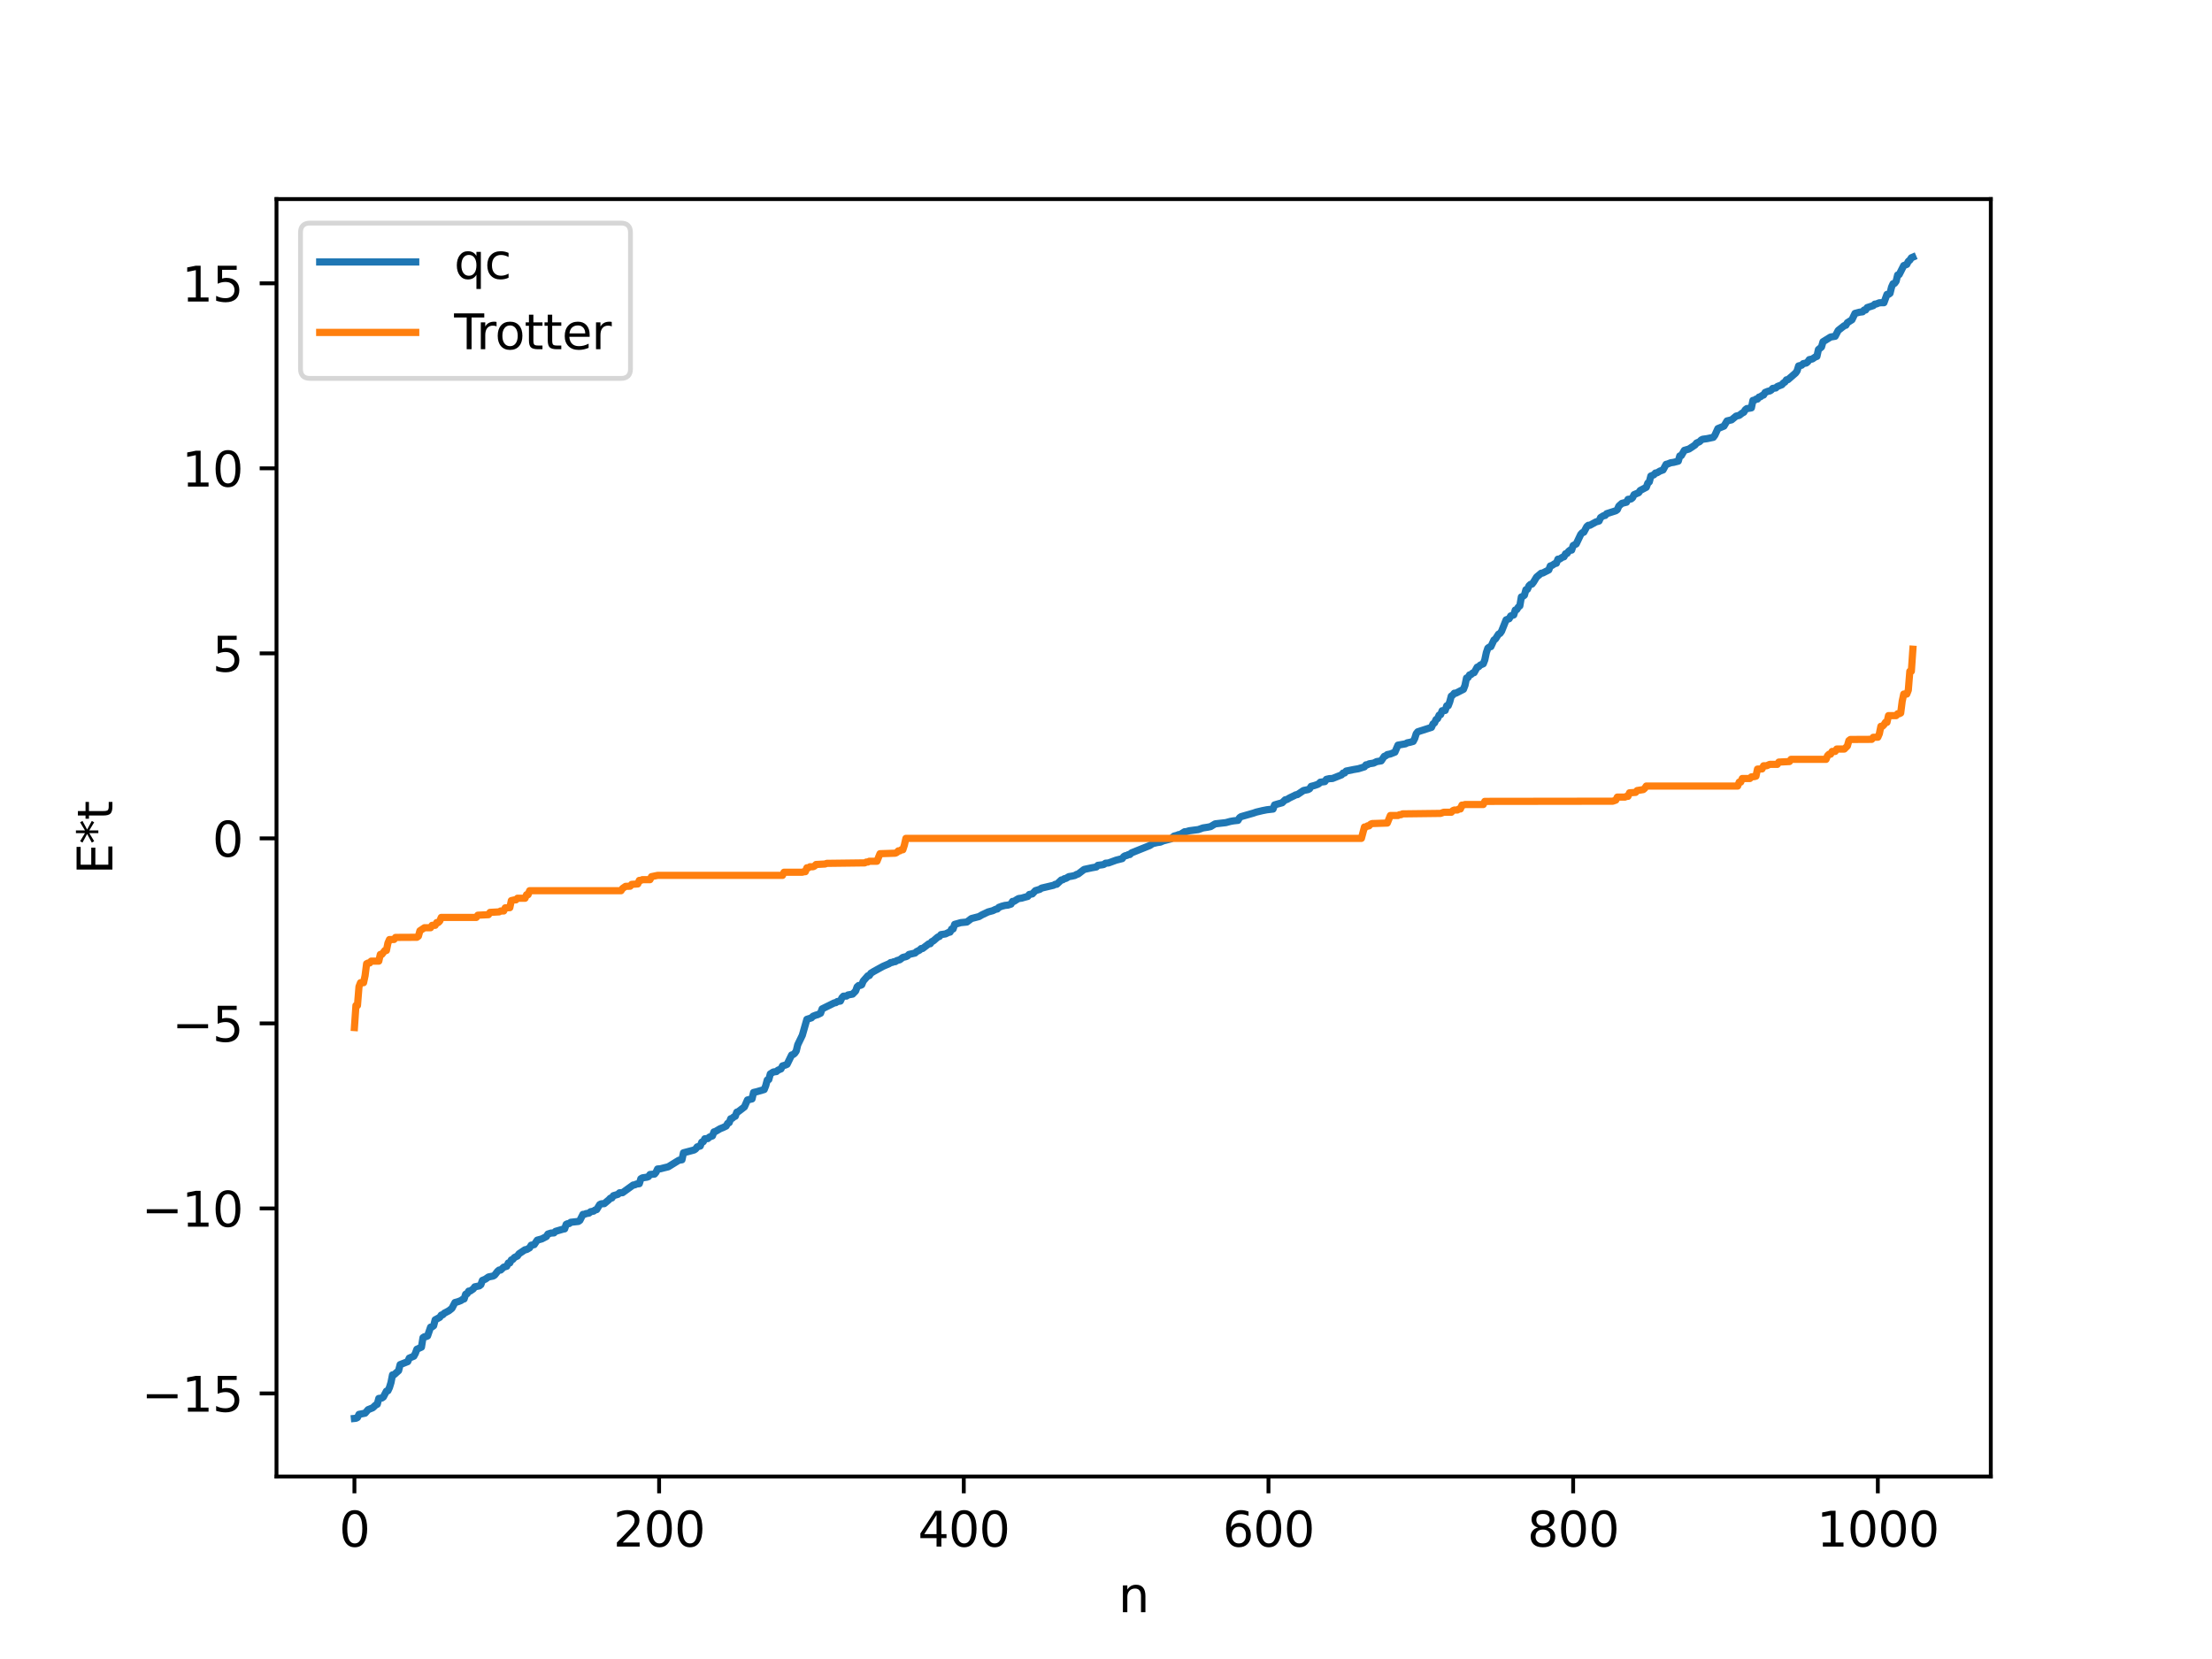 <?xml version="1.0" encoding="utf-8" standalone="no"?>
<!DOCTYPE svg PUBLIC "-//W3C//DTD SVG 1.1//EN"
  "http://www.w3.org/Graphics/SVG/1.1/DTD/svg11.dtd">
<svg xmlns:xlink="http://www.w3.org/1999/xlink" width="460.8pt" height="345.6pt" viewBox="0 0 460.8 345.6" xmlns="http://www.w3.org/2000/svg" version="1.1">
 <defs>
  <style type="text/css">*{stroke-linejoin: round; stroke-linecap: butt}</style>
 </defs>
 <g id="figure_1">
  <g id="patch_1">
   <path d="M 0 345.6 
L 460.8 345.6 
L 460.8 0 
L 0 0 
z
" style="fill: #ffffff"/>
  </g>
  <g id="axes_1">
   <g id="patch_2">
    <path d="M 57.6 307.584 
L 414.72 307.584 
L 414.72 41.472 
L 57.6 41.472 
z
" style="fill: #ffffff"/>
   </g>
   <g id="matplotlib.axis_1">
    <g id="xtick_1">
     <g id="line2d_1">
      <defs>
       <path id="m1000b9de27" d="M 0 0 
L 0 3.5 
" style="stroke: #000000; stroke-width: 0.8"/>
      </defs>
      <g>
       <use xlink:href="#m1000b9de27" x="73.833" y="307.584" style="stroke: #000000; stroke-width: 0.8"/>
      </g>
     </g>
     <g id="text_1">
      <!-- 0 -->
      <g transform="translate(70.651 322.182) scale(0.1 -0.1)">
       <defs>
        <path id="DejaVuSans-30" d="M 2034 4250 
Q 1547 4250 1301 3770 
Q 1056 3291 1056 2328 
Q 1056 1369 1301 889 
Q 1547 409 2034 409 
Q 2525 409 2770 889 
Q 3016 1369 3016 2328 
Q 3016 3291 2770 3770 
Q 2525 4250 2034 4250 
z
M 2034 4750 
Q 2819 4750 3233 4129 
Q 3647 3509 3647 2328 
Q 3647 1150 3233 529 
Q 2819 -91 2034 -91 
Q 1250 -91 836 529 
Q 422 1150 422 2328 
Q 422 3509 836 4129 
Q 1250 4750 2034 4750 
z
" transform="scale(0.016)"/>
       </defs>
       <use xlink:href="#DejaVuSans-30"/>
      </g>
     </g>
    </g>
    <g id="xtick_2">
     <g id="line2d_2">
      <g>
       <use xlink:href="#m1000b9de27" x="137.304" y="307.584" style="stroke: #000000; stroke-width: 0.8"/>
      </g>
     </g>
     <g id="text_2">
      <!-- 200 -->
      <g transform="translate(127.76 322.182) scale(0.1 -0.1)">
       <defs>
        <path id="DejaVuSans-32" d="M 1228 531 
L 3431 531 
L 3431 0 
L 469 0 
L 469 531 
Q 828 903 1448 1529 
Q 2069 2156 2228 2338 
Q 2531 2678 2651 2914 
Q 2772 3150 2772 3378 
Q 2772 3750 2511 3984 
Q 2250 4219 1831 4219 
Q 1534 4219 1204 4116 
Q 875 4013 500 3803 
L 500 4441 
Q 881 4594 1212 4672 
Q 1544 4750 1819 4750 
Q 2544 4750 2975 4387 
Q 3406 4025 3406 3419 
Q 3406 3131 3298 2873 
Q 3191 2616 2906 2266 
Q 2828 2175 2409 1742 
Q 1991 1309 1228 531 
z
" transform="scale(0.016)"/>
       </defs>
       <use xlink:href="#DejaVuSans-32"/>
       <use xlink:href="#DejaVuSans-30" x="63.623"/>
       <use xlink:href="#DejaVuSans-30" x="127.246"/>
      </g>
     </g>
    </g>
    <g id="xtick_3">
     <g id="line2d_3">
      <g>
       <use xlink:href="#m1000b9de27" x="200.775" y="307.584" style="stroke: #000000; stroke-width: 0.8"/>
      </g>
     </g>
     <g id="text_3">
      <!-- 400 -->
      <g transform="translate(191.231 322.182) scale(0.1 -0.1)">
       <defs>
        <path id="DejaVuSans-34" d="M 2419 4116 
L 825 1625 
L 2419 1625 
L 2419 4116 
z
M 2253 4666 
L 3047 4666 
L 3047 1625 
L 3713 1625 
L 3713 1100 
L 3047 1100 
L 3047 0 
L 2419 0 
L 2419 1100 
L 313 1100 
L 313 1709 
L 2253 4666 
z
" transform="scale(0.016)"/>
       </defs>
       <use xlink:href="#DejaVuSans-34"/>
       <use xlink:href="#DejaVuSans-30" x="63.623"/>
       <use xlink:href="#DejaVuSans-30" x="127.246"/>
      </g>
     </g>
    </g>
    <g id="xtick_4">
     <g id="line2d_4">
      <g>
       <use xlink:href="#m1000b9de27" x="264.246" y="307.584" style="stroke: #000000; stroke-width: 0.8"/>
      </g>
     </g>
     <g id="text_4">
      <!-- 600 -->
      <g transform="translate(254.702 322.182) scale(0.1 -0.1)">
       <defs>
        <path id="DejaVuSans-36" d="M 2113 2584 
Q 1688 2584 1439 2293 
Q 1191 2003 1191 1497 
Q 1191 994 1439 701 
Q 1688 409 2113 409 
Q 2538 409 2786 701 
Q 3034 994 3034 1497 
Q 3034 2003 2786 2293 
Q 2538 2584 2113 2584 
z
M 3366 4563 
L 3366 3988 
Q 3128 4100 2886 4159 
Q 2644 4219 2406 4219 
Q 1781 4219 1451 3797 
Q 1122 3375 1075 2522 
Q 1259 2794 1537 2939 
Q 1816 3084 2150 3084 
Q 2853 3084 3261 2657 
Q 3669 2231 3669 1497 
Q 3669 778 3244 343 
Q 2819 -91 2113 -91 
Q 1303 -91 875 529 
Q 447 1150 447 2328 
Q 447 3434 972 4092 
Q 1497 4750 2381 4750 
Q 2619 4750 2861 4703 
Q 3103 4656 3366 4563 
z
" transform="scale(0.016)"/>
       </defs>
       <use xlink:href="#DejaVuSans-36"/>
       <use xlink:href="#DejaVuSans-30" x="63.623"/>
       <use xlink:href="#DejaVuSans-30" x="127.246"/>
      </g>
     </g>
    </g>
    <g id="xtick_5">
     <g id="line2d_5">
      <g>
       <use xlink:href="#m1000b9de27" x="327.717" y="307.584" style="stroke: #000000; stroke-width: 0.8"/>
      </g>
     </g>
     <g id="text_5">
      <!-- 800 -->
      <g transform="translate(318.173 322.182) scale(0.1 -0.1)">
       <defs>
        <path id="DejaVuSans-38" d="M 2034 2216 
Q 1584 2216 1326 1975 
Q 1069 1734 1069 1313 
Q 1069 891 1326 650 
Q 1584 409 2034 409 
Q 2484 409 2743 651 
Q 3003 894 3003 1313 
Q 3003 1734 2745 1975 
Q 2488 2216 2034 2216 
z
M 1403 2484 
Q 997 2584 770 2862 
Q 544 3141 544 3541 
Q 544 4100 942 4425 
Q 1341 4750 2034 4750 
Q 2731 4750 3128 4425 
Q 3525 4100 3525 3541 
Q 3525 3141 3298 2862 
Q 3072 2584 2669 2484 
Q 3125 2378 3379 2068 
Q 3634 1759 3634 1313 
Q 3634 634 3220 271 
Q 2806 -91 2034 -91 
Q 1263 -91 848 271 
Q 434 634 434 1313 
Q 434 1759 690 2068 
Q 947 2378 1403 2484 
z
M 1172 3481 
Q 1172 3119 1398 2916 
Q 1625 2713 2034 2713 
Q 2441 2713 2670 2916 
Q 2900 3119 2900 3481 
Q 2900 3844 2670 4047 
Q 2441 4250 2034 4250 
Q 1625 4250 1398 4047 
Q 1172 3844 1172 3481 
z
" transform="scale(0.016)"/>
       </defs>
       <use xlink:href="#DejaVuSans-38"/>
       <use xlink:href="#DejaVuSans-30" x="63.623"/>
       <use xlink:href="#DejaVuSans-30" x="127.246"/>
      </g>
     </g>
    </g>
    <g id="xtick_6">
     <g id="line2d_6">
      <g>
       <use xlink:href="#m1000b9de27" x="391.188" y="307.584" style="stroke: #000000; stroke-width: 0.8"/>
      </g>
     </g>
     <g id="text_6">
      <!-- 1000 -->
      <g transform="translate(378.463 322.182) scale(0.1 -0.1)">
       <defs>
        <path id="DejaVuSans-31" d="M 794 531 
L 1825 531 
L 1825 4091 
L 703 3866 
L 703 4441 
L 1819 4666 
L 2450 4666 
L 2450 531 
L 3481 531 
L 3481 0 
L 794 0 
L 794 531 
z
" transform="scale(0.016)"/>
       </defs>
       <use xlink:href="#DejaVuSans-31"/>
       <use xlink:href="#DejaVuSans-30" x="63.623"/>
       <use xlink:href="#DejaVuSans-30" x="127.246"/>
       <use xlink:href="#DejaVuSans-30" x="190.869"/>
      </g>
     </g>
    </g>
    <g id="text_7">
     <!-- n -->
     <g transform="translate(232.991 335.861) scale(0.1 -0.1)">
      <defs>
       <path id="DejaVuSans-6e" d="M 3513 2113 
L 3513 0 
L 2938 0 
L 2938 2094 
Q 2938 2591 2744 2837 
Q 2550 3084 2163 3084 
Q 1697 3084 1428 2787 
Q 1159 2491 1159 1978 
L 1159 0 
L 581 0 
L 581 3500 
L 1159 3500 
L 1159 2956 
Q 1366 3272 1645 3428 
Q 1925 3584 2291 3584 
Q 2894 3584 3203 3211 
Q 3513 2838 3513 2113 
z
" transform="scale(0.016)"/>
      </defs>
      <use xlink:href="#DejaVuSans-6e"/>
     </g>
    </g>
   </g>
   <g id="matplotlib.axis_2">
    <g id="ytick_1">
     <g id="line2d_7">
      <defs>
       <path id="m506261dd0a" d="M 0 0 
L -3.5 0 
" style="stroke: #000000; stroke-width: 0.8"/>
      </defs>
      <g>
       <use xlink:href="#m506261dd0a" x="57.6" y="290.279" style="stroke: #000000; stroke-width: 0.8"/>
      </g>
     </g>
     <g id="text_8">
      <!-- −15 -->
      <g transform="translate(29.495 294.078) scale(0.1 -0.1)">
       <defs>
        <path id="DejaVuSans-2212" d="M 678 2272 
L 4684 2272 
L 4684 1741 
L 678 1741 
L 678 2272 
z
" transform="scale(0.016)"/>
        <path id="DejaVuSans-35" d="M 691 4666 
L 3169 4666 
L 3169 4134 
L 1269 4134 
L 1269 2991 
Q 1406 3038 1543 3061 
Q 1681 3084 1819 3084 
Q 2600 3084 3056 2656 
Q 3513 2228 3513 1497 
Q 3513 744 3044 326 
Q 2575 -91 1722 -91 
Q 1428 -91 1123 -41 
Q 819 9 494 109 
L 494 744 
Q 775 591 1075 516 
Q 1375 441 1709 441 
Q 2250 441 2565 725 
Q 2881 1009 2881 1497 
Q 2881 1984 2565 2268 
Q 2250 2553 1709 2553 
Q 1456 2553 1204 2497 
Q 953 2441 691 2322 
L 691 4666 
z
" transform="scale(0.016)"/>
       </defs>
       <use xlink:href="#DejaVuSans-2212"/>
       <use xlink:href="#DejaVuSans-31" x="83.789"/>
       <use xlink:href="#DejaVuSans-35" x="147.412"/>
      </g>
     </g>
    </g>
    <g id="ytick_2">
     <g id="line2d_8">
      <g>
       <use xlink:href="#m506261dd0a" x="57.6" y="251.736" style="stroke: #000000; stroke-width: 0.8"/>
      </g>
     </g>
     <g id="text_9">
      <!-- −10 -->
      <g transform="translate(29.495 255.535) scale(0.1 -0.1)">
       <use xlink:href="#DejaVuSans-2212"/>
       <use xlink:href="#DejaVuSans-31" x="83.789"/>
       <use xlink:href="#DejaVuSans-30" x="147.412"/>
      </g>
     </g>
    </g>
    <g id="ytick_3">
     <g id="line2d_9">
      <g>
       <use xlink:href="#m506261dd0a" x="57.6" y="213.193" style="stroke: #000000; stroke-width: 0.8"/>
      </g>
     </g>
     <g id="text_10">
      <!-- −5 -->
      <g transform="translate(35.858 216.992) scale(0.1 -0.1)">
       <use xlink:href="#DejaVuSans-2212"/>
       <use xlink:href="#DejaVuSans-35" x="83.789"/>
      </g>
     </g>
    </g>
    <g id="ytick_4">
     <g id="line2d_10">
      <g>
       <use xlink:href="#m506261dd0a" x="57.6" y="174.65" style="stroke: #000000; stroke-width: 0.8"/>
      </g>
     </g>
     <g id="text_11">
      <!-- 0 -->
      <g transform="translate(44.237 178.449) scale(0.1 -0.1)">
       <use xlink:href="#DejaVuSans-30"/>
      </g>
     </g>
    </g>
    <g id="ytick_5">
     <g id="line2d_11">
      <g>
       <use xlink:href="#m506261dd0a" x="57.6" y="136.107" style="stroke: #000000; stroke-width: 0.8"/>
      </g>
     </g>
     <g id="text_12">
      <!-- 5 -->
      <g transform="translate(44.237 139.906) scale(0.1 -0.1)">
       <use xlink:href="#DejaVuSans-35"/>
      </g>
     </g>
    </g>
    <g id="ytick_6">
     <g id="line2d_12">
      <g>
       <use xlink:href="#m506261dd0a" x="57.6" y="97.564" style="stroke: #000000; stroke-width: 0.8"/>
      </g>
     </g>
     <g id="text_13">
      <!-- 10 -->
      <g transform="translate(37.875 101.363) scale(0.1 -0.1)">
       <use xlink:href="#DejaVuSans-31"/>
       <use xlink:href="#DejaVuSans-30" x="63.623"/>
      </g>
     </g>
    </g>
    <g id="ytick_7">
     <g id="line2d_13">
      <g>
       <use xlink:href="#m506261dd0a" x="57.6" y="59.02" style="stroke: #000000; stroke-width: 0.8"/>
      </g>
     </g>
     <g id="text_14">
      <!-- 15 -->
      <g transform="translate(37.875 62.82) scale(0.1 -0.1)">
       <use xlink:href="#DejaVuSans-31"/>
       <use xlink:href="#DejaVuSans-35" x="63.623"/>
      </g>
     </g>
    </g>
    <g id="text_15">
     <!-- E*t -->
     <g transform="translate(23.416 182.148) rotate(-90) scale(0.1 -0.1)">
      <defs>
       <path id="DejaVuSans-45" d="M 628 4666 
L 3578 4666 
L 3578 4134 
L 1259 4134 
L 1259 2753 
L 3481 2753 
L 3481 2222 
L 1259 2222 
L 1259 531 
L 3634 531 
L 3634 0 
L 628 0 
L 628 4666 
z
" transform="scale(0.016)"/>
       <path id="DejaVuSans-2a" d="M 3009 3897 
L 1888 3291 
L 3009 2681 
L 2828 2375 
L 1778 3009 
L 1778 1831 
L 1422 1831 
L 1422 3009 
L 372 2375 
L 191 2681 
L 1313 3291 
L 191 3897 
L 372 4206 
L 1422 3572 
L 1422 4750 
L 1778 4750 
L 1778 3572 
L 2828 4206 
L 3009 3897 
z
" transform="scale(0.016)"/>
       <path id="DejaVuSans-74" d="M 1172 4494 
L 1172 3500 
L 2356 3500 
L 2356 3053 
L 1172 3053 
L 1172 1153 
Q 1172 725 1289 603 
Q 1406 481 1766 481 
L 2356 481 
L 2356 0 
L 1766 0 
Q 1100 0 847 248 
Q 594 497 594 1153 
L 594 3053 
L 172 3053 
L 172 3500 
L 594 3500 
L 594 4494 
L 1172 4494 
z
" transform="scale(0.016)"/>
      </defs>
      <use xlink:href="#DejaVuSans-45"/>
      <use xlink:href="#DejaVuSans-2a" x="63.184"/>
      <use xlink:href="#DejaVuSans-74" x="113.184"/>
     </g>
    </g>
   </g>
   <g id="line2d_14">
    <path d="M 73.833 295.488 
L 74.15 295.456 
L 74.467 295.292 
L 74.785 294.639 
L 76.054 294.389 
L 76.689 293.656 
L 77.641 293.273 
L 78.276 292.676 
L 78.593 292.532 
L 78.91 291.32 
L 79.545 291.235 
L 79.862 291.02 
L 80.497 289.805 
L 80.815 289.72 
L 81.132 289.046 
L 81.449 288.013 
L 81.767 286.41 
L 82.084 286.382 
L 83.036 285.534 
L 83.353 284.275 
L 84.94 283.65 
L 85.258 282.919 
L 86.21 282.519 
L 86.527 281.934 
L 86.844 281.067 
L 87.796 280.635 
L 88.114 278.662 
L 88.431 278.458 
L 88.748 278.451 
L 89.066 278.307 
L 89.7 276.468 
L 90.018 276.411 
L 90.335 276.175 
L 90.653 274.94 
L 91.605 274.427 
L 91.922 273.955 
L 92.239 273.889 
L 92.557 273.56 
L 93.509 273.056 
L 94.143 272.553 
L 94.778 271.339 
L 95.413 271.168 
L 96.048 270.915 
L 96.365 270.683 
L 96.682 270.594 
L 97 269.611 
L 97.317 269.504 
L 97.634 268.963 
L 97.952 268.94 
L 98.586 268.508 
L 98.904 268.068 
L 99.856 267.873 
L 100.173 267.62 
L 100.491 266.735 
L 101.125 266.467 
L 101.76 266.013 
L 102.712 265.827 
L 103.029 265.647 
L 103.664 264.834 
L 103.981 264.574 
L 104.299 264.571 
L 104.934 263.97 
L 105.568 263.786 
L 105.886 263.102 
L 106.203 263.099 
L 106.52 262.461 
L 106.838 262.352 
L 107.155 261.958 
L 107.79 261.651 
L 108.107 261.192 
L 109.377 260.343 
L 109.694 260.311 
L 110.329 259.943 
L 110.646 259.399 
L 111.281 259.283 
L 111.915 258.346 
L 112.867 258.087 
L 113.82 257.597 
L 114.137 257.076 
L 114.772 256.873 
L 115.406 256.834 
L 115.724 256.514 
L 117.31 256.046 
L 117.628 255.997 
L 117.945 255.053 
L 118.262 254.909 
L 118.58 254.891 
L 118.897 254.622 
L 120.484 254.448 
L 120.801 254.228 
L 121.436 252.979 
L 121.753 252.966 
L 122.071 252.82 
L 122.705 252.713 
L 123.023 252.426 
L 123.658 252.299 
L 123.975 252.057 
L 124.292 251.985 
L 124.927 250.938 
L 125.244 250.777 
L 125.879 250.74 
L 126.831 249.945 
L 127.148 249.605 
L 127.466 249.561 
L 127.783 249.087 
L 128.735 248.801 
L 129.053 248.482 
L 129.687 248.46 
L 131.909 246.858 
L 132.226 246.838 
L 132.543 246.667 
L 133.178 246.585 
L 133.496 245.565 
L 133.813 245.37 
L 134.765 245.227 
L 135.082 245.109 
L 135.4 244.666 
L 136.352 244.581 
L 136.669 244.198 
L 136.986 243.523 
L 137.621 243.467 
L 138.256 243.3 
L 139.208 243.068 
L 141.429 241.697 
L 142.064 241.602 
L 142.381 240.146 
L 144.603 239.561 
L 144.92 239.344 
L 145.238 238.911 
L 145.872 238.74 
L 146.19 237.927 
L 146.507 237.84 
L 146.824 237.223 
L 147.459 237.181 
L 147.777 236.87 
L 148.411 236.632 
L 148.729 235.791 
L 149.046 235.705 
L 149.998 235.14 
L 150.633 234.887 
L 151.267 234.578 
L 151.585 234.017 
L 151.902 233.873 
L 152.22 233.053 
L 152.537 232.968 
L 152.854 232.674 
L 153.172 232.537 
L 153.489 231.682 
L 153.806 231.568 
L 155.076 230.59 
L 155.71 229.141 
L 156.662 228.923 
L 156.98 227.576 
L 157.615 227.432 
L 159.201 226.971 
L 159.519 226.158 
L 159.836 224.981 
L 160.153 224.897 
L 160.471 223.715 
L 161.105 223.31 
L 161.74 223.225 
L 162.058 222.939 
L 162.692 222.674 
L 163.01 222.046 
L 163.644 221.861 
L 163.962 221.715 
L 164.914 219.769 
L 165.231 219.683 
L 165.548 219.418 
L 165.866 218.962 
L 166.183 217.642 
L 167.135 215.677 
L 168.087 212.343 
L 169.039 212.038 
L 169.357 211.704 
L 169.991 211.456 
L 170.309 211.38 
L 170.943 211.07 
L 171.261 210.171 
L 173.8 208.918 
L 174.117 208.871 
L 174.434 208.637 
L 175.069 208.543 
L 175.386 207.857 
L 175.704 207.518 
L 176.339 207.499 
L 176.656 207.265 
L 177.608 207.095 
L 178.243 206.45 
L 178.56 205.572 
L 178.877 205.294 
L 179.195 205.29 
L 179.512 205.143 
L 179.829 204.371 
L 180.781 203.283 
L 181.099 203.231 
L 181.416 202.74 
L 182.051 202.349 
L 183.955 201.302 
L 185.224 200.755 
L 185.542 200.515 
L 185.859 200.501 
L 186.177 200.34 
L 186.494 200.331 
L 186.811 200.119 
L 187.446 199.93 
L 188.081 199.444 
L 188.715 199.293 
L 189.033 199.151 
L 189.35 198.827 
L 190.62 198.537 
L 190.937 198.242 
L 191.572 197.92 
L 191.889 197.604 
L 192.206 197.583 
L 193.476 196.618 
L 193.793 196.596 
L 194.11 196.159 
L 194.428 196.01 
L 195.38 195.186 
L 195.697 195.092 
L 196.015 194.696 
L 196.967 194.551 
L 197.601 194.244 
L 197.919 194.174 
L 198.236 193.535 
L 198.553 193.526 
L 198.871 192.562 
L 199.505 192.387 
L 200.14 192.201 
L 201.41 192.076 
L 202.362 191.351 
L 203.948 190.938 
L 204.583 190.568 
L 205.853 189.969 
L 206.805 189.714 
L 207.439 189.411 
L 207.757 189.362 
L 208.074 189.023 
L 208.709 188.782 
L 209.343 188.617 
L 209.978 188.547 
L 210.613 188.342 
L 210.93 187.781 
L 211.248 187.761 
L 211.882 187.357 
L 212.2 187.182 
L 212.834 187.097 
L 213.469 186.91 
L 214.104 186.745 
L 214.421 186.334 
L 215.056 186.218 
L 215.691 185.539 
L 216.643 185.25 
L 216.96 185.012 
L 219.499 184.412 
L 219.816 184.216 
L 220.134 184.21 
L 221.086 183.318 
L 221.403 183.272 
L 221.72 183.048 
L 222.038 182.994 
L 222.672 182.616 
L 223.307 182.515 
L 223.942 182.369 
L 224.259 182.16 
L 224.577 182.087 
L 225.846 181.117 
L 227.433 180.776 
L 228.385 180.607 
L 228.702 180.267 
L 229.654 180.145 
L 229.972 180.071 
L 230.289 179.825 
L 230.924 179.767 
L 232.51 179.187 
L 233.78 178.864 
L 234.097 178.44 
L 234.415 178.257 
L 234.732 178.216 
L 235.049 178.031 
L 235.367 178.012 
L 235.684 177.681 
L 239.492 176.147 
L 240.127 175.741 
L 241.079 175.518 
L 241.714 175.431 
L 242.348 175.16 
L 243.935 174.752 
L 244.57 174.174 
L 245.205 174.006 
L 245.522 173.864 
L 245.839 173.845 
L 246.791 173.259 
L 247.109 173.253 
L 247.743 173.063 
L 248.696 172.935 
L 249.648 172.815 
L 250.6 172.473 
L 251.552 172.326 
L 252.186 172.198 
L 252.821 171.814 
L 253.139 171.622 
L 255.36 171.369 
L 256.312 171.114 
L 256.947 171.001 
L 257.899 170.896 
L 258.216 170.346 
L 258.534 170.122 
L 261.072 169.396 
L 261.707 169.176 
L 262.977 168.873 
L 263.929 168.686 
L 265.198 168.542 
L 265.515 167.68 
L 266.15 167.49 
L 267.102 167.229 
L 267.737 166.609 
L 268.054 166.573 
L 268.689 166.195 
L 269.641 165.74 
L 269.958 165.568 
L 270.276 165.528 
L 271.545 164.675 
L 272.497 164.487 
L 272.815 164.309 
L 273.132 163.81 
L 273.767 163.65 
L 274.401 163.436 
L 274.719 163.281 
L 275.036 162.947 
L 275.988 162.823 
L 276.305 162.35 
L 276.94 162.204 
L 277.575 162.175 
L 279.479 161.417 
L 279.796 161.034 
L 280.114 161.027 
L 280.431 160.625 
L 282.018 160.304 
L 282.97 160.141 
L 284.239 159.751 
L 284.557 159.332 
L 284.874 159.313 
L 285.191 159.119 
L 286.143 158.967 
L 286.778 158.658 
L 287.73 158.5 
L 288.365 157.563 
L 288.682 157.442 
L 289 157.194 
L 289.634 157.065 
L 290.269 156.813 
L 290.586 156.691 
L 291.221 155.227 
L 292.808 154.95 
L 293.125 154.753 
L 293.76 154.627 
L 294.395 154.447 
L 294.712 153.835 
L 295.029 152.834 
L 295.347 152.444 
L 298.203 151.523 
L 298.52 150.803 
L 298.838 150.593 
L 299.155 149.893 
L 299.472 149.708 
L 299.79 148.975 
L 300.107 148.87 
L 300.424 148.06 
L 301.059 148 
L 301.377 147.024 
L 301.694 147.016 
L 302.011 146.193 
L 302.329 145.011 
L 302.646 144.794 
L 302.963 144.406 
L 303.281 144.401 
L 304.867 143.593 
L 305.185 142.762 
L 305.502 141.242 
L 305.82 141.15 
L 306.137 140.591 
L 306.454 140.508 
L 306.772 140.209 
L 307.089 140.126 
L 307.724 138.984 
L 308.041 138.881 
L 308.358 138.552 
L 308.993 138.278 
L 309.31 137.465 
L 309.628 135.962 
L 309.945 135.022 
L 310.262 134.785 
L 310.58 134.703 
L 311.215 133.326 
L 311.532 133.112 
L 312.167 132.11 
L 312.484 131.95 
L 312.801 131.505 
L 313.753 129.123 
L 314.388 128.891 
L 314.705 128.308 
L 315.34 128.098 
L 315.658 127.081 
L 315.975 126.984 
L 316.292 126.467 
L 316.61 126.214 
L 316.927 124.348 
L 317.244 124.241 
L 317.562 123.989 
L 317.879 122.848 
L 318.196 122.763 
L 318.514 122.032 
L 318.831 121.738 
L 319.148 121.669 
L 319.466 121.259 
L 320.1 120.211 
L 321.053 119.414 
L 321.37 119.375 
L 322.639 118.728 
L 322.957 117.897 
L 323.274 117.811 
L 323.909 117.4 
L 324.226 117.333 
L 324.543 116.484 
L 324.861 116.482 
L 325.496 116.075 
L 325.813 115.99 
L 326.13 115.358 
L 326.448 115.292 
L 326.765 114.853 
L 327.082 114.606 
L 327.4 114.6 
L 327.717 113.646 
L 328.352 113.316 
L 329.304 111.314 
L 329.621 110.973 
L 329.939 110.864 
L 330.573 109.677 
L 330.891 109.422 
L 331.208 109.421 
L 332.477 108.721 
L 333.112 108.539 
L 333.429 107.82 
L 334.064 107.418 
L 334.381 107.379 
L 334.699 107.009 
L 336.603 106.398 
L 336.92 106.157 
L 337.238 105.42 
L 337.872 104.858 
L 338.824 104.62 
L 339.142 104.026 
L 339.777 103.938 
L 340.094 103.684 
L 340.411 103.042 
L 341.363 102.64 
L 341.681 102.176 
L 342.95 101.509 
L 343.267 100.642 
L 343.585 100.384 
L 343.902 99.16 
L 344.537 98.906 
L 344.854 98.54 
L 345.172 98.506 
L 345.806 98.129 
L 346.441 97.897 
L 347.076 96.731 
L 347.393 96.661 
L 348.028 96.406 
L 348.662 96.311 
L 349.615 96.065 
L 349.932 94.972 
L 350.249 94.906 
L 350.884 93.814 
L 351.836 93.542 
L 353.105 92.7 
L 353.423 92.292 
L 354.058 92.012 
L 354.375 91.674 
L 354.692 91.505 
L 355.644 91.373 
L 356.914 91.104 
L 357.231 90.676 
L 357.866 89.284 
L 359.135 88.764 
L 359.77 87.685 
L 360.722 87.461 
L 361.674 86.677 
L 362.309 86.533 
L 362.943 86.045 
L 363.261 85.882 
L 363.578 85.361 
L 363.896 85.12 
L 364.53 85.027 
L 364.848 84.965 
L 365.165 83.412 
L 365.482 83.387 
L 365.8 83.144 
L 366.117 83.134 
L 366.434 82.714 
L 366.752 82.645 
L 367.069 82.389 
L 367.386 82.291 
L 367.704 81.754 
L 368.339 81.499 
L 368.656 81.454 
L 368.973 81.268 
L 369.291 80.912 
L 369.925 80.823 
L 370.243 80.521 
L 371.195 80.15 
L 371.512 79.779 
L 371.829 79.597 
L 372.147 79.125 
L 372.464 79.09 
L 374.051 77.713 
L 374.368 77.261 
L 374.686 76.225 
L 375.32 76.08 
L 375.638 75.755 
L 376.272 75.624 
L 376.59 75.369 
L 376.907 74.915 
L 377.542 74.782 
L 378.177 74.348 
L 378.494 74.251 
L 378.811 72.82 
L 379.446 72.29 
L 379.763 71.192 
L 381.35 70.207 
L 382.302 70.053 
L 382.937 68.832 
L 384.206 67.839 
L 384.524 67.759 
L 384.841 67.22 
L 385.793 66.615 
L 386.428 65.288 
L 387.38 65.035 
L 388.015 64.956 
L 388.332 64.584 
L 388.649 64.576 
L 388.967 64.076 
L 390.236 63.666 
L 390.553 63.359 
L 390.871 63.326 
L 391.505 63.072 
L 392.458 63.06 
L 393.092 61.331 
L 393.41 61.321 
L 393.727 61.098 
L 394.044 59.806 
L 394.362 59.106 
L 394.679 59.02 
L 394.996 58.595 
L 395.314 57.284 
L 395.631 57.198 
L 396.583 55.321 
L 397.218 55.081 
L 397.535 54.443 
L 397.853 54.19 
L 398.17 53.704 
L 398.487 53.568 
L 398.487 53.568 
" clip-path="url(#peb3ccce7ae)" style="fill: none; stroke: #1f77b4; stroke-width: 1.5; stroke-linecap: square"/>
   </g>
   <g id="line2d_15">
    <path d="M 73.833 214.059 
L 74.15 209.461 
L 74.467 209.461 
L 74.785 205.53 
L 75.102 204.713 
L 75.737 204.713 
L 76.054 203.242 
L 76.372 200.759 
L 76.689 200.607 
L 77.006 200.607 
L 77.324 200.223 
L 78.91 200.223 
L 79.228 198.822 
L 79.545 198.822 
L 80.18 198.002 
L 80.497 198.002 
L 80.815 196.453 
L 81.132 195.724 
L 82.084 195.711 
L 82.401 195.28 
L 86.844 195.255 
L 87.162 195.019 
L 87.479 193.897 
L 88.431 193.26 
L 89.7 193.26 
L 90.018 192.763 
L 90.653 192.763 
L 90.97 192.187 
L 91.287 192.187 
L 91.605 191.886 
L 91.922 191.114 
L 99.221 191.114 
L 99.539 190.653 
L 101.76 190.544 
L 102.077 190.067 
L 103.981 189.959 
L 104.299 189.773 
L 104.934 189.773 
L 105.251 189.119 
L 106.203 189.086 
L 106.52 187.609 
L 107.155 187.463 
L 107.472 187.463 
L 107.79 187.122 
L 109.377 187.122 
L 109.694 186.376 
L 110.011 186.376 
L 110.329 185.551 
L 129.37 185.551 
L 129.687 185.083 
L 130.322 184.642 
L 131.274 184.614 
L 131.591 184.23 
L 132.861 184.143 
L 133.178 183.405 
L 133.496 183.405 
L 133.813 183.25 
L 135.4 183.25 
L 135.717 182.621 
L 136.986 182.358 
L 163.01 182.358 
L 163.327 181.705 
L 167.135 181.705 
L 167.453 181.586 
L 167.77 181.586 
L 168.087 180.777 
L 168.405 180.777 
L 168.722 180.562 
L 169.357 180.562 
L 169.674 180.422 
L 169.991 180.089 
L 171.896 179.988 
L 172.213 179.854 
L 180.147 179.754 
L 180.464 179.582 
L 180.781 179.582 
L 181.099 179.414 
L 182.686 179.414 
L 183.32 177.843 
L 186.494 177.737 
L 186.811 177.6 
L 187.129 177.254 
L 187.446 177.254 
L 187.763 177.02 
L 188.081 177.02 
L 188.398 176.043 
L 188.715 174.65 
L 283.605 174.65 
L 284.239 172.279 
L 284.557 172.279 
L 284.874 172.045 
L 285.191 172.045 
L 285.509 171.7 
L 285.826 171.562 
L 289 171.457 
L 289.634 169.886 
L 291.221 169.886 
L 291.539 169.717 
L 291.856 169.717 
L 292.173 169.545 
L 300.107 169.446 
L 300.742 169.21 
L 302.329 169.21 
L 302.646 168.877 
L 302.963 168.738 
L 303.598 168.738 
L 303.915 168.522 
L 304.233 168.522 
L 304.55 167.714 
L 304.867 167.714 
L 305.185 167.594 
L 308.993 167.594 
L 309.31 166.941 
L 335.968 166.905 
L 336.603 166.678 
L 336.92 166.049 
L 338.507 166.049 
L 338.824 165.894 
L 339.142 165.894 
L 339.459 165.156 
L 340.729 165.069 
L 341.046 164.686 
L 342.315 164.487 
L 342.633 164.217 
L 342.95 163.748 
L 361.991 163.748 
L 362.309 162.923 
L 362.626 162.923 
L 362.943 162.177 
L 364.53 162.177 
L 364.848 161.837 
L 365.482 161.778 
L 365.8 161.691 
L 366.117 160.214 
L 367.069 160.181 
L 367.386 159.526 
L 368.021 159.526 
L 368.656 159.232 
L 370.243 159.232 
L 370.56 158.755 
L 372.781 158.646 
L 373.099 158.186 
L 380.398 158.186 
L 380.715 157.413 
L 381.033 157.113 
L 381.35 157.113 
L 381.667 156.536 
L 382.302 156.536 
L 382.62 156.039 
L 384.206 156.039 
L 384.841 155.403 
L 385.158 154.28 
L 385.476 154.044 
L 389.919 154.02 
L 390.236 153.588 
L 391.188 153.576 
L 391.505 152.846 
L 391.823 151.298 
L 392.14 151.298 
L 392.458 150.984 
L 392.775 150.477 
L 393.092 150.477 
L 393.41 149.076 
L 394.996 149.076 
L 395.314 148.692 
L 395.631 148.692 
L 395.948 148.54 
L 396.266 146.057 
L 396.583 144.586 
L 397.218 144.586 
L 397.535 143.77 
L 397.853 139.839 
L 398.17 139.839 
L 398.487 135.24 
L 398.487 135.24 
" clip-path="url(#peb3ccce7ae)" style="fill: none; stroke: #ff7f0e; stroke-width: 1.5; stroke-linecap: square"/>
   </g>
   <g id="patch_3">
    <path d="M 57.6 307.584 
L 57.6 41.472 
" style="fill: none; stroke: #000000; stroke-width: 0.8; stroke-linejoin: miter; stroke-linecap: square"/>
   </g>
   <g id="patch_4">
    <path d="M 414.72 307.584 
L 414.72 41.472 
" style="fill: none; stroke: #000000; stroke-width: 0.8; stroke-linejoin: miter; stroke-linecap: square"/>
   </g>
   <g id="patch_5">
    <path d="M 57.6 307.584 
L 414.72 307.584 
" style="fill: none; stroke: #000000; stroke-width: 0.8; stroke-linejoin: miter; stroke-linecap: square"/>
   </g>
   <g id="patch_6">
    <path d="M 57.6 41.472 
L 414.72 41.472 
" style="fill: none; stroke: #000000; stroke-width: 0.8; stroke-linejoin: miter; stroke-linecap: square"/>
   </g>
   <g id="legend_1">
    <g id="patch_7">
     <path d="M 64.6 78.828 
L 129.342 78.828 
Q 131.342 78.828 131.342 76.828 
L 131.342 48.472 
Q 131.342 46.472 129.342 46.472 
L 64.6 46.472 
Q 62.6 46.472 62.6 48.472 
L 62.6 76.828 
Q 62.6 78.828 64.6 78.828 
z
" style="fill: #ffffff; opacity: 0.8; stroke: #cccccc; stroke-linejoin: miter"/>
    </g>
    <g id="line2d_16">
     <path d="M 66.6 54.57 
L 76.6 54.57 
L 86.6 54.57 
" style="fill: none; stroke: #1f77b4; stroke-width: 1.5; stroke-linecap: square"/>
    </g>
    <g id="text_16">
     <!-- qc -->
     <g transform="translate(94.6 58.07) scale(0.1 -0.1)">
      <defs>
       <path id="DejaVuSans-71" d="M 947 1747 
Q 947 1113 1208 752 
Q 1469 391 1925 391 
Q 2381 391 2643 752 
Q 2906 1113 2906 1747 
Q 2906 2381 2643 2742 
Q 2381 3103 1925 3103 
Q 1469 3103 1208 2742 
Q 947 2381 947 1747 
z
M 2906 525 
Q 2725 213 2448 61 
Q 2172 -91 1784 -91 
Q 1150 -91 751 415 
Q 353 922 353 1747 
Q 353 2572 751 3078 
Q 1150 3584 1784 3584 
Q 2172 3584 2448 3432 
Q 2725 3281 2906 2969 
L 2906 3500 
L 3481 3500 
L 3481 -1331 
L 2906 -1331 
L 2906 525 
z
" transform="scale(0.016)"/>
       <path id="DejaVuSans-63" d="M 3122 3366 
L 3122 2828 
Q 2878 2963 2633 3030 
Q 2388 3097 2138 3097 
Q 1578 3097 1268 2742 
Q 959 2388 959 1747 
Q 959 1106 1268 751 
Q 1578 397 2138 397 
Q 2388 397 2633 464 
Q 2878 531 3122 666 
L 3122 134 
Q 2881 22 2623 -34 
Q 2366 -91 2075 -91 
Q 1284 -91 818 406 
Q 353 903 353 1747 
Q 353 2603 823 3093 
Q 1294 3584 2113 3584 
Q 2378 3584 2631 3529 
Q 2884 3475 3122 3366 
z
" transform="scale(0.016)"/>
      </defs>
      <use xlink:href="#DejaVuSans-71"/>
      <use xlink:href="#DejaVuSans-63" x="63.477"/>
     </g>
    </g>
    <g id="line2d_17">
     <path d="M 66.6 69.249 
L 76.6 69.249 
L 86.6 69.249 
" style="fill: none; stroke: #ff7f0e; stroke-width: 1.5; stroke-linecap: square"/>
    </g>
    <g id="text_17">
     <!-- Trotter -->
     <g transform="translate(94.6 72.749) scale(0.1 -0.1)">
      <defs>
       <path id="DejaVuSans-54" d="M -19 4666 
L 3928 4666 
L 3928 4134 
L 2272 4134 
L 2272 0 
L 1638 0 
L 1638 4134 
L -19 4134 
L -19 4666 
z
" transform="scale(0.016)"/>
       <path id="DejaVuSans-72" d="M 2631 2963 
Q 2534 3019 2420 3045 
Q 2306 3072 2169 3072 
Q 1681 3072 1420 2755 
Q 1159 2438 1159 1844 
L 1159 0 
L 581 0 
L 581 3500 
L 1159 3500 
L 1159 2956 
Q 1341 3275 1631 3429 
Q 1922 3584 2338 3584 
Q 2397 3584 2469 3576 
Q 2541 3569 2628 3553 
L 2631 2963 
z
" transform="scale(0.016)"/>
       <path id="DejaVuSans-6f" d="M 1959 3097 
Q 1497 3097 1228 2736 
Q 959 2375 959 1747 
Q 959 1119 1226 758 
Q 1494 397 1959 397 
Q 2419 397 2687 759 
Q 2956 1122 2956 1747 
Q 2956 2369 2687 2733 
Q 2419 3097 1959 3097 
z
M 1959 3584 
Q 2709 3584 3137 3096 
Q 3566 2609 3566 1747 
Q 3566 888 3137 398 
Q 2709 -91 1959 -91 
Q 1206 -91 779 398 
Q 353 888 353 1747 
Q 353 2609 779 3096 
Q 1206 3584 1959 3584 
z
" transform="scale(0.016)"/>
       <path id="DejaVuSans-65" d="M 3597 1894 
L 3597 1613 
L 953 1613 
Q 991 1019 1311 708 
Q 1631 397 2203 397 
Q 2534 397 2845 478 
Q 3156 559 3463 722 
L 3463 178 
Q 3153 47 2828 -22 
Q 2503 -91 2169 -91 
Q 1331 -91 842 396 
Q 353 884 353 1716 
Q 353 2575 817 3079 
Q 1281 3584 2069 3584 
Q 2775 3584 3186 3129 
Q 3597 2675 3597 1894 
z
M 3022 2063 
Q 3016 2534 2758 2815 
Q 2500 3097 2075 3097 
Q 1594 3097 1305 2825 
Q 1016 2553 972 2059 
L 3022 2063 
z
" transform="scale(0.016)"/>
      </defs>
      <use xlink:href="#DejaVuSans-54"/>
      <use xlink:href="#DejaVuSans-72" x="46.334"/>
      <use xlink:href="#DejaVuSans-6f" x="85.197"/>
      <use xlink:href="#DejaVuSans-74" x="146.379"/>
      <use xlink:href="#DejaVuSans-74" x="185.588"/>
      <use xlink:href="#DejaVuSans-65" x="224.797"/>
      <use xlink:href="#DejaVuSans-72" x="286.32"/>
     </g>
    </g>
   </g>
  </g>
 </g>
 <defs>
  <clipPath id="peb3ccce7ae">
   <rect x="57.6" y="41.472" width="357.12" height="266.112"/>
  </clipPath>
 </defs>
</svg>
